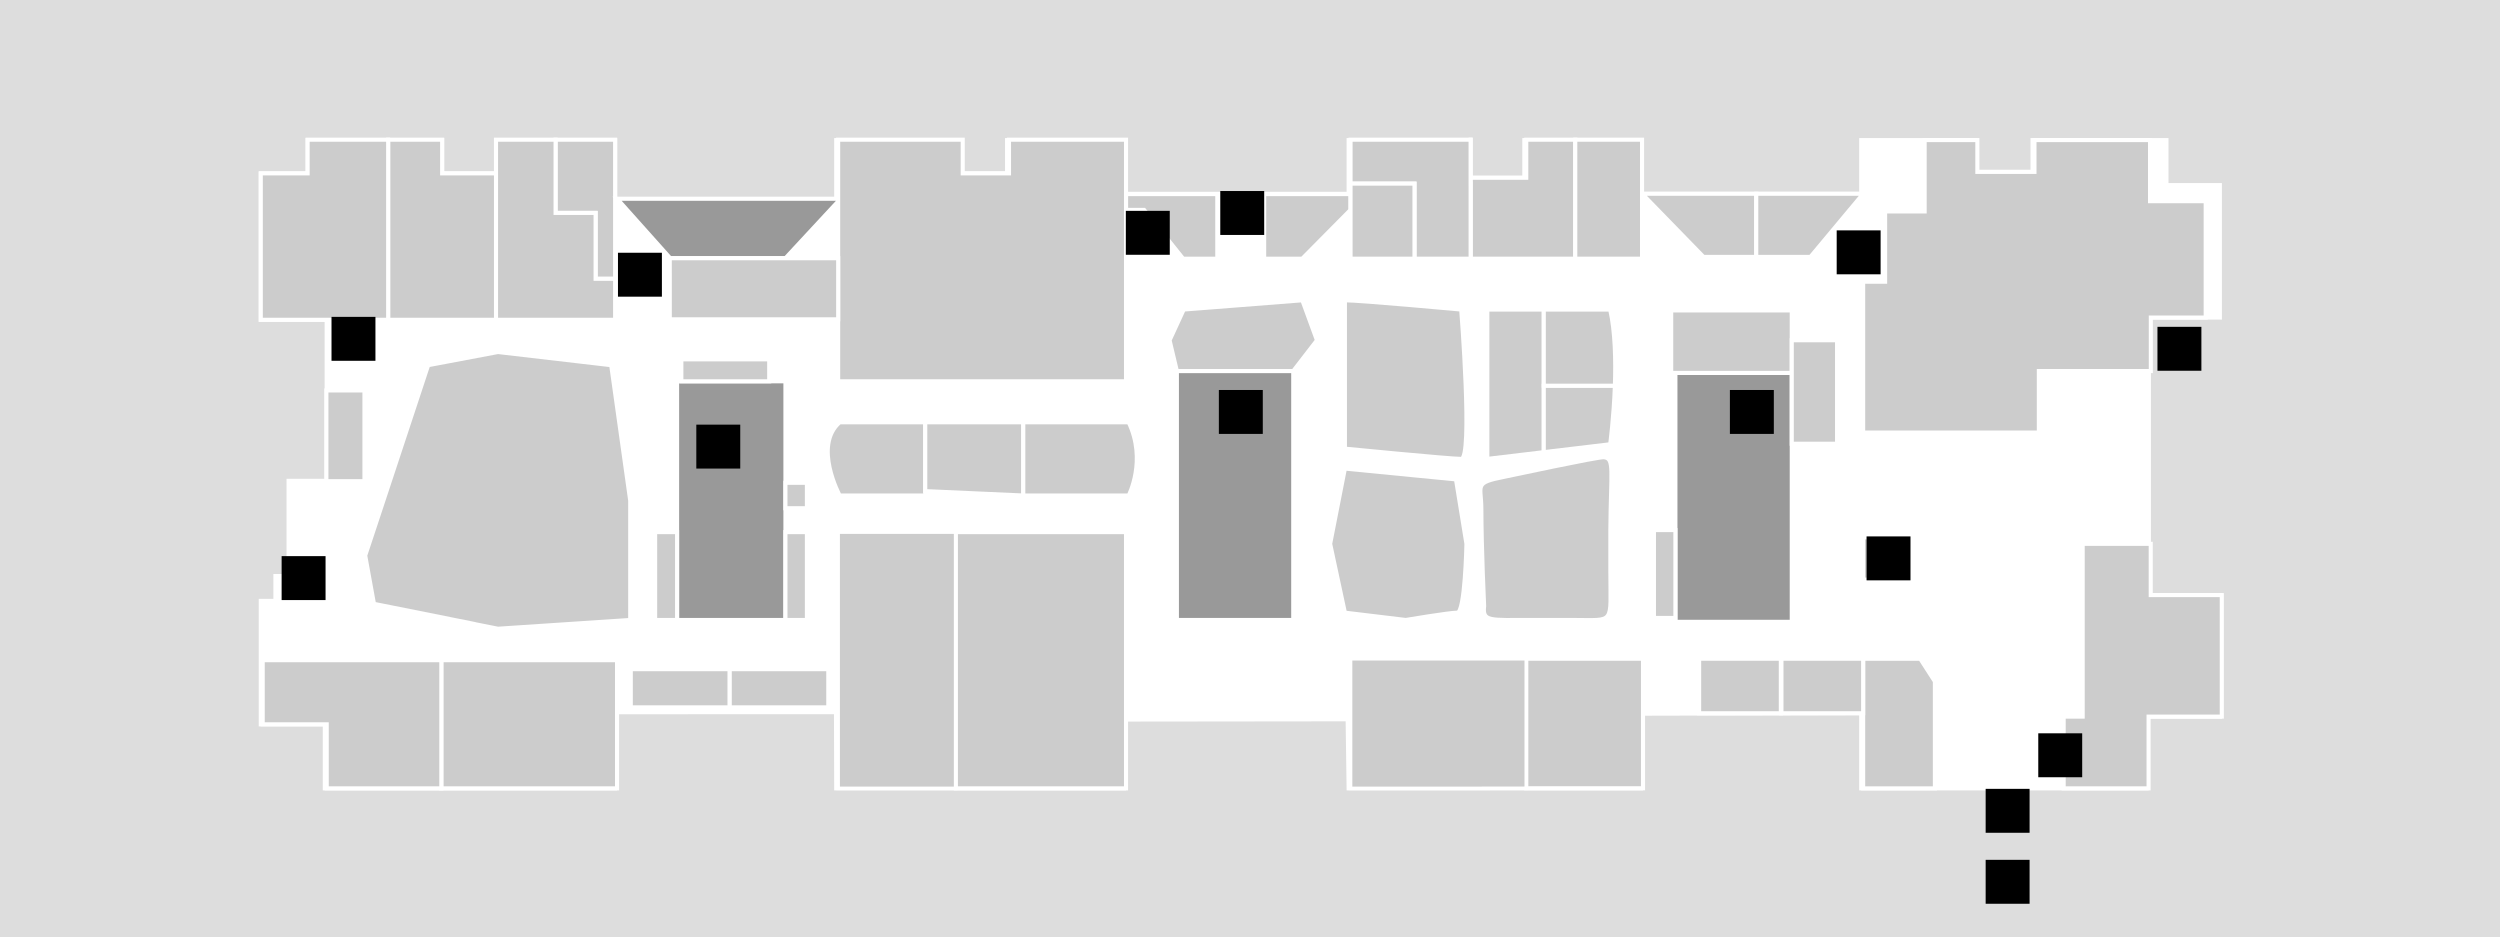 <?xml version="1.0" encoding="utf-8"?>
<!-- Generator: Adobe Illustrator 16.0.0, SVG Export Plug-In . SVG Version: 6.00 Build 0)  -->
<!DOCTYPE svg PUBLIC "-//W3C//DTD SVG 1.1//EN" "http://www.w3.org/Graphics/SVG/1.1/DTD/svg11.dtd">
<svg version="1.1" id="Layer_1" xmlns="http://www.w3.org/2000/svg" xmlns:xlink="http://www.w3.org/1999/xlink" x="0px" y="0px"
	 width="612px" height="229.41px" viewBox="0 0 612 229.41" enable-background="new 0 0 612 229.41" xml:space="preserve">
<g id="background">
	<rect x="0" fill="#DDDDDD" width="612" height="229.41"/>
</g>
<g id="etc_1_">
	<polygon fill="#FFFFFF" stroke="#FFFFFF" stroke-miterlimit="10" points="543.424,77.736 543.424,45.309 530.352,45.309 
		530.352,34.292 497.564,34.292 497.564,42.082 483.586,42.082 483.586,34.292 455.627,34.292 455.627,47.459 401.5,47.459 
		401.5,34.292 373.158,34.292 373.158,43.516 359.561,43.516 359.561,34.292 330.145,34.292 330.145,47.459 275.181,47.459 
		275.181,34.292 246.528,34.292 246.528,42.441 235.202,42.441 235.202,34.292 204.708,34.292 204.708,48.773 150.583,48.773 
		150.583,34.292 121.427,34.292 121.427,42.441 108.236,42.441 108.236,34.292 75.308,34.292 75.308,42.441 63.836,42.441 
		63.836,78.286 79.966,78.286 79.966,108.038 79.966,117.717 70.646,117.717 70.646,141.016 67.42,141.016 67.42,147.109 
		63.836,147.109 63.836,177.315 79.513,177.315 79.513,192.991 107.567,192.991 121.427,192.991 150.583,192.991 150.583,174.351 
		204.654,174.33 204.708,192.991 246.29,192.991 275.181,192.991 275.181,176.144 329.904,176.08 330.145,192.991 401.738,192.991 
		401.738,174.71 455.627,174.58 455.627,192.991 525.5,192.991 525.5,175.427 543.424,175.427 543.424,145.676 526.051,145.676 
		526.051,77.736 	"/>
	<polygon fill="#CCCCCC" stroke="#FFFFFF" stroke-miterlimit="10" points="136.004,34.196 136.004,52.119 145.802,52.119 
		145.802,68.249 150.583,68.249 150.583,34.196 	"/>
	<rect x="456.07" y="131.543" fill="#CCCCCC" stroke="#FFFFFF" stroke-miterlimit="10" width="10.346" height="10.348"/>
	<rect x="288.102" y="90.832" fill="#999999" stroke="#FFFFFF" stroke-miterlimit="10" width="28.484" height="60.938"/>
	<rect x="410.139" y="91.286" fill="#999999" stroke="#FFFFFF" stroke-miterlimit="10" width="28.484" height="60.938"/>
	<rect x="165.75" y="93.341" fill="#999999" stroke="#FFFFFF" stroke-miterlimit="10" width="26.525" height="58.43"/>
	<polygon fill="#999999" stroke="#FFFFFF" stroke-miterlimit="10" points="205.784,48.652 151.06,48.652 163.96,63.084 
		163.96,63.205 192.282,63.205 	"/>
</g>
<g id="rooms_1_">
	<polygon id="r211" fill="#CCCCCC" stroke="#FFFFFF" stroke-miterlimit="10" points="309.465,47.507 309.465,63.327 318.785,63.327 
		330.615,51.378 330.615,47.507 	"/>
	<polygon id="r212" fill="#CCCCCC" stroke="#FFFFFF" stroke-miterlimit="10" points="275.651,47.507 275.651,51.378 280.072,51.378 
		289.631,63.327 297.995,63.327 297.995,47.507 	"/>
	<polygon id="r203-2" fill="#CCCCCC" stroke="#FFFFFF" stroke-miterlimit="10" points="401.971,47.436 417.025,62.896 
		429.93,62.896 429.93,47.436 	"/>
	<polygon id="r203-1" fill="#CCCCCC" stroke="#FFFFFF" stroke-miterlimit="10" points="456.098,47.436 429.93,47.436 429.93,62.896 
		443.193,62.896 	"/>
	<polygon id="r202" fill="#CCCCCC" stroke="#FFFFFF" stroke-miterlimit="10" points="543.895,145.676 526.498,145.676 
		526.498,133.129 509.842,133.129 509.842,175.427 505.182,175.427 505.182,192.991 525.971,192.991 525.971,175.427 
		543.895,175.427 	"/>
	<polygon id="r201" fill="#CCCCCC" stroke="#FFFFFF" stroke-miterlimit="10" points="473.662,192.991 473.662,166.824 
		470.076,161.256 456.098,161.256 456.098,192.991 	"/>
	<polygon id="r205-206" fill="#CCCCCC" stroke="#FFFFFF" stroke-miterlimit="10" points="526.33,49.251 526.33,34.292 
		498.035,34.292 498.035,42.082 484.057,42.082 484.057,34.292 471.152,34.292 471.152,51.762 461.475,51.762 461.475,68.966 
		456.098,68.966 456.098,105.887 499.111,105.887 499.111,90.832 526.521,90.832 526.521,77.736 539.951,77.736 539.951,49.251 	"/>
	<polygon id="r228-229" fill="#CCCCCC" stroke="#FFFFFF" stroke-miterlimit="10" points="316.586,90.832 288.102,90.832 
		286.31,83.305 289.774,75.777 318.809,73.507 322.395,83.305 	"/>
	<rect id="r219" x="373.629" y="161.256" fill="#CCCCCC" stroke="#FFFFFF" stroke-miterlimit="10" width="28.58" height="31.712"/>
	<polygon id="r218" fill="#CCCCCC" stroke="#FFFFFF" stroke-width="0.868" stroke-miterlimit="10" points="373.629,161.256 
		359.195,161.256 330.615,161.256 330.615,192.991 359.195,192.991 373.629,192.968 373.629,177.124 	"/>
	
		<rect id="r214" x="205.18" y="130.262" fill="#CCCCCC" stroke="#FFFFFF" stroke-width="0.868" stroke-miterlimit="10" width="28.796" height="62.729"/>
	<polygon id="r213" fill="#CCCCCC" stroke="#FFFFFF" stroke-miterlimit="10" points="234,130.262 234,183.313 234,192.991 
		246.76,192.991 275.651,192.991 275.651,130.262 	"/>
	<path id="r232" fill="#CCCCCC" stroke="#FFFFFF" stroke-miterlimit="10" d="M226.5,103.378v17.923h-20.949
		c0,0-6.572-12.188,0-17.923H226.5z"/>
	<polygon id="r231" fill="#CCCCCC" stroke="#FFFFFF" stroke-miterlimit="10" points="226.5,103.378 226.5,120.225 250.5,121.301 
		250.5,103.378 	"/>
	<path id="r230" fill="#CCCCCC" stroke="#FFFFFF" stroke-miterlimit="10" d="M250.5,103.378v17.923h25.803c0,0,4.483-8.603,0-17.923
		H250.5z"/>
	<polygon id="r238" fill="#CCCCCC" stroke="#FFFFFF" stroke-miterlimit="10" points="108.039,161.614 108.039,177.124 
		108.039,192.991 121.898,192.991 151.052,192.991 151.052,161.614 	"/>
	<polygon id="r239" fill="#CCCCCC" stroke="#FFFFFF" stroke-miterlimit="10" points="85.814,161.614 79.983,161.614 64.308,161.614 
		64.308,177.315 79.983,177.315 79.983,192.991 108.039,192.991 108.039,161.614 	"/>
	<rect id="h211" x="79.899" y="95.58" fill="#CCCCCC" stroke="#FFFFFF" stroke-miterlimit="10" width="9.32" height="22.215"/>
	<polygon id="r236" fill="#CCCCCC" stroke="#FFFFFF" stroke-miterlimit="10" points="108.236,34.196 108.236,42.441 121.427,42.441 
		121.427,78.286 95.021,78.286 95.021,44.232 95.021,34.196 	"/>
	<polygon id="r235" fill="#CCCCCC" stroke="#FFFFFF" stroke-miterlimit="10" points="145.802,52.119 136.004,52.119 136.004,34.196 
		121.427,34.196 121.427,78.286 150.583,78.286 150.583,68.249 145.802,68.249 	"/>
	<polygon id="r237" fill="#CCCCCC" stroke="#FFFFFF" stroke-miterlimit="10" points="75.308,34.196 75.308,42.441 63.836,42.441 
		63.836,78.286 95.021,78.286 95.021,44.232 95.021,34.196 	"/>
	<polygon id="r210" fill="#CCCCCC" stroke="#FFFFFF" stroke-miterlimit="10" points="247,34.196 247,42.441 235.671,42.441 
		235.671,34.196 205.18,34.196 205.18,93.341 275.651,93.341 275.651,34.196 	"/>
	<polygon id="r215" fill="#CCCCCC" stroke="#FFFFFF" stroke-miterlimit="10" points="192.282,63.205 163.96,63.205 163.963,78.165 
		205.186,78.165 205.186,63.205 	"/>
	<path id="r240-2" fill="#CCCCCC" stroke="#FFFFFF" stroke-miterlimit="10" d="M149.62,89.398l-27.721-3.227l-17.086,3.227
		l-11.487,34.746h-0.008v0.022l-3.919,11.829l2.151,11.829L115.9,152.7c0,0.008,0,0.016,0,0.021l5.998,1.195l32.38-2.148v-27.604
		v-1.625L149.62,89.398z"/>
	<path id="r223-224" fill="#CCCCCC" stroke="#FFFFFF" stroke-miterlimit="10" d="M329.234,73.507c3.766,0,28.469,2.271,28.469,2.271
		s2.889,36.562,0,36.562s-28.469-2.509-28.469-2.509V73.507z"/>
	<path id="r225-226" fill="#CCCCCC" stroke="#FFFFFF" stroke-miterlimit="10" d="M329.234,149.976l-3.615-16.849l3.615-18.422
		l27.186,2.652l2.566,15.771c0,0-0.32,16.85-2.248,16.85c-1.924,0-12.619,1.793-12.619,1.793L329.234,149.976z"/>
	<polygon id="r207" fill="#CCCCCC" stroke="#FFFFFF" stroke-miterlimit="10" points="373.629,34.196 373.629,43.516 360.031,43.516 
		360.031,34.196 360,34.196 360,44.95 360.031,44.95 360.031,63.327 385.625,63.327 385.625,34.196 	"/>
	<rect id="r208" x="385.625" y="34.196" fill="#CCCCCC" stroke="#FFFFFF" stroke-miterlimit="10" width="16.346" height="29.13"/>
	<polygon id="r209-2" fill="#CCCCCC" stroke="#FFFFFF" stroke-miterlimit="10" points="360,44.95 360,34.196 330.615,34.196 
		330.615,44.95 346.268,44.95 346.268,63.327 360.008,63.327 360.008,44.95 	"/>
	<rect id="r209-1" x="330.615" y="44.95" fill="#CCCCCC" stroke="#FFFFFF" stroke-miterlimit="10" width="15.65" height="18.376"/>
	<polygon id="r222" fill="#CCCCCC" stroke="#FFFFFF" stroke-miterlimit="10" points="364.1,75.777 364.1,112.339 377.916,110.689 
		377.916,100.486 377.916,94.416 377.916,84.355 377.916,75.777 	"/>
	<path id="r221" fill="#CCCCCC" stroke="#FFFFFF" stroke-miterlimit="10" d="M377.916,94.416v16.273l16.256-1.936
		c0,0,0.875-6.477,1.154-14.338H377.916L377.916,94.416z"/>
	<path id="r220" fill="#CCCCCC" stroke="#FFFFFF" stroke-miterlimit="10" d="M394.172,75.777h-16.256v18.64h17.41
		C395.541,88.204,395.391,81.154,394.172,75.777z"/>
	<rect id="h213" x="436.1" y="161.256" fill="#CCCCCC" stroke="#FFFFFF" stroke-miterlimit="10" width="19.998" height="13.351"/>
	<path id="r227" fill="#CCCCCC" stroke="#FFFFFF" stroke-miterlimit="10" d="M394.217,139.77c0,13.311,1.313,12-9.227,12h-10.188
		c-10.123,0-11.936,0.452-11.49-3.397c0,0-0.66-14.11-0.68-23.834c-0.014-5.824-1.971-6.333,5.668-7.833
		c1.34-0.264,22.971-4.927,24.348-4.779c2.654,0.285,1.691,3.195,1.568,17.779V139.77L394.217,139.77z"/>
	<rect id="r234" x="409.109" y="75.992" fill="#CCCCCC" stroke="#FFFFFF" stroke-miterlimit="10" width="29.514" height="15.294"/>
	<rect id="h215" x="438.623" y="83.293" fill="#CCCCCC" stroke="#FFFFFF" stroke-miterlimit="10" width="11.09" height="25.331"/>
	<rect id="h204" x="192.274" y="130.262" fill="#CCCCCC" stroke="#FFFFFF" stroke-miterlimit="10" width="5.257" height="21.51"/>
	<rect id="h205" x="160.375" y="130.262" fill="#CCCCCC" stroke="#FFFFFF" stroke-miterlimit="10" width="5.375" height="21.51"/>
	<rect id="h208" x="154.416" y="163.811" fill="#CCCCCC" stroke="#FFFFFF" stroke-miterlimit="10" width="24.222" height="9.35"/>
	<rect id="h201" x="178.638" y="163.811" fill="#CCCCCC" stroke="#FFFFFF" stroke-miterlimit="10" width="24.13" height="9.35"/>
	
		<rect id="h213_1_" x="415.949" y="161.256" fill="#CCCCCC" stroke="#FFFFFF" stroke-miterlimit="10" width="19.998" height="13.351"/>
	<rect id="h202" x="404.881" y="129.762" fill="#CCCCCC" stroke="#FFFFFF" stroke-miterlimit="10" width="5.258" height="21.51"/>
	<rect id="h209" x="192.274" y="118.188" fill="#CCCCCC" stroke="#FFFFFF" stroke-miterlimit="10" width="5.257" height="6.227"/>
	<rect id="h210" x="166.792" y="87.966" fill="#CCCCCC" stroke="#FFFFFF" stroke-miterlimit="10" width="21.51" height="5.375"/>
</g>
<g id="signs_1_">
	<rect id="information" x="456.934" y="131.313" width="10.756" height="10.755"/>
	<rect id="entrance" x="486.088" y="193.11" width="10.754" height="10.754"/>
	<g id="escalator">
		<rect id="escalator-7" x="170.458" y="103.952" width="10.754" height="10.753"/>
		<rect id="escalator-6" x="298.377" y="95.469" width="10.753" height="10.752"/>
		<rect id="escalator-5" x="423.479" y="95.469" width="10.754" height="10.752"/>
		<rect id="escalator-4" x="68.942" y="136.141" width="10.754" height="10.756"/>
		<rect id="escalator-3" x="81.154" y="77.569" width="10.754" height="10.753"/>
		<rect id="escalator-2" x="528.146" y="80.007" width="10.754" height="10.753"/>
		<rect id="escalator-1" x="498.969" y="179.514" width="10.752" height="10.755"/>
	</g>
	<g id="lift">
		<rect id="elevator-3" x="151.278" y="61.873" width="10.754" height="10.753"/>
		<rect id="elevator-2" x="275.604" y="51.617" width="10.754" height="10.753"/>
		<rect id="elevator-1" x="449.621" y="56.396" width="10.754" height="10.754"/>
	</g>
	<rect id="stairs" x="298.723" y="46.762" width="10.753" height="10.754"/>
	<rect id="bts" x="486.088" y="210.487" width="10.754" height="10.754"/>
</g>
</svg>
